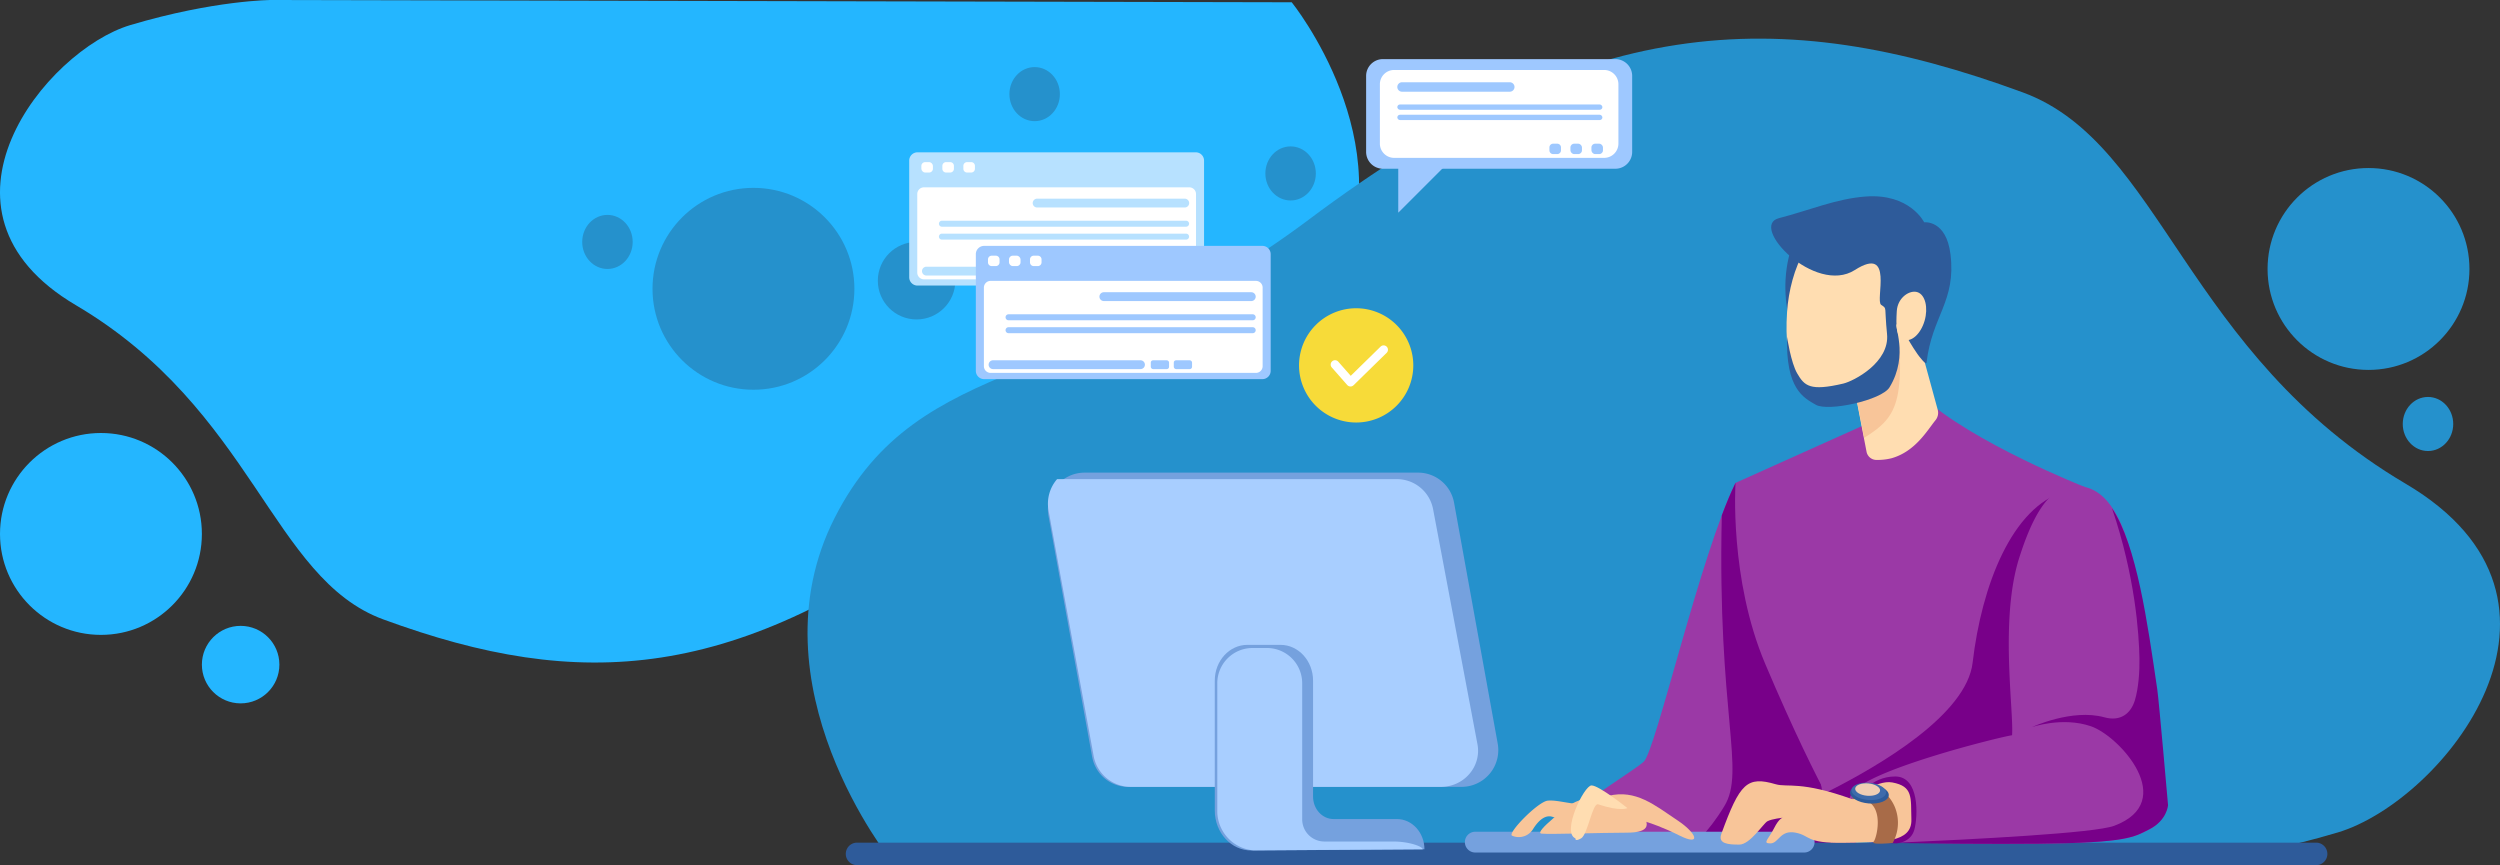 <svg xmlns="http://www.w3.org/2000/svg" width="1386.949" height="479.969" viewBox="0 0 1386.949 479.969">
  <rect x="0" y="0" width="1386.949" height="479.969" fill="#333333" stroke="none"/>
  <g id="Сгруппировать_16" data-name="Сгруппировать 16" transform="translate(-415 -259.781)">
    <path id="Контур_88" data-name="Контур 88" d="M2321.881,174.565s63.163,78.323,25.265,152.855-109.9,56.847-210.966,132.643c-122.688,92.017-208.839,97.073-318.344,56.848-61.9-22.739-72.007-116.221-170.541-174.332-88.828-52.386-16.422-141.486,30.319-155.382s78.322-13.9,78.322-13.9Z" transform="translate(-1190.256 86.479)" fill="#24b6ff"/>
    <circle id="Эллипс_4" data-name="Эллипс 4" cx="56" cy="56" r="56" transform="translate(889 476) rotate(180)" fill="#2591cc"/>
    <circle id="Эллипс_8" data-name="Эллипс 8" cx="56" cy="56" r="56" transform="translate(1785 465) rotate(180)" fill="#2591cc"/>
    <circle id="Эллипс_3" data-name="Эллипс 3" cx="21.5" cy="21.5" r="21.5" transform="translate(945 437) rotate(180)" fill="#2591cc"/>
    <ellipse id="Эллипс_5" data-name="Эллипс 5" cx="14" cy="15" rx="14" ry="15" transform="translate(1003 327) rotate(180)" fill="#2591cc"/>
    <ellipse id="Эллипс_6" data-name="Эллипс 6" cx="14" cy="15" rx="14" ry="15" transform="translate(766 409) rotate(180)" fill="#2591cc"/>
    <ellipse id="Эллипс_7" data-name="Эллипс 7" cx="14" cy="15" rx="14" ry="15" transform="translate(1145 371) rotate(180)" fill="#2591cc"/>
    <ellipse id="Эллипс_9" data-name="Эллипс 9" cx="14" cy="15" rx="14" ry="15" transform="translate(1776 510) rotate(180)" fill="#2591cc"/>
    <circle id="Эллипс_1" data-name="Эллипс 1" cx="56" cy="56" r="56" transform="translate(415 500)" fill="#24b6ff"/>
    <g id="Сгруппировать_15" data-name="Сгруппировать 15" transform="translate(-742.256 107.914)">
      <path id="Контур_48" data-name="Контур 48" d="M1651.8,629.453s-78.657-97.534-31.462-190.349S1757.2,368.312,1883.05,273.924c152.783-114.588,260.065-120.885,396.431-70.792,77.084,28.316,89.669,144.729,212.374,217.094,110.616,65.235,20.45,176.191-37.756,193.5s-97.534,17.3-97.534,17.3Z" fill="#2591cc"/>
      <path id="Контур_49" data-name="Контур 49" d="M2317.631,539.2c-19.632,39.853-44.247,148.753-50.96,154.719s-45.5,29.09-52.213,40.278-3.729,7.46-.746,8.206,171.555,1.491,171.555,1.491-19.393-115.613-21.631-116.359S2317.631,539.2,2317.631,539.2Z" transform="translate(-197.537 -119.44)" fill="#9b39a6"/>
      <path id="Контур_50" data-name="Контур 50" d="M2328.154,743.354c30.96.216,63.63.387,81.615.475l-24.624-147.26c-13.133-25.462-29.077-57.369-29.077-57.369-2.475,5.024-5.029,11.146-7.617,18.021-2.553,110.6,13.377,141.606,1.411,161.314C2340.525,733.913,2332,740.793,2328.154,743.354Z" transform="translate(-235.974 -119.44)" fill="#780089"/>
      <path id="Контур_51" data-name="Контур 51" d="M2452.476,848H1643.012a6.244,6.244,0,0,1,0-12.488h809.463a6.244,6.244,0,1,1,0,12.488Z" transform="translate(-10.287 -216.164)" fill="#2e5b9a"/>
      <path id="Контур_52" data-name="Контур 52" d="M2472.854,467.79c28,25.844,90.321,50.353,90.321,50.353s9.469,87.486,3.008,137.021-2.872,59.587-2.872,59.587H2434.806s-17.247-23.933-48.818-98.354c-20.1-47.382-16.512-100.508-16.512-100.508l78.253-35.178Z" transform="translate(-249.382 -96.129)" fill="#9b39a6"/>
      <path id="Контур_53" data-name="Контур 53" d="M2459.057,740.358h128.505s-3.589-10.05,2.872-59.587c5.32-40.789-.16-107.307-2.262-129.526l-11.686-5.009c-29.34,8.454-46.248,52.215-51.22,94.982-3.328,28.615-50.735,56.785-81.745,72.294C2453.709,732.933,2459.057,740.358,2459.057,740.358Z" transform="translate(-273.633 -121.736)" fill="#780089"/>
      <path id="Контур_54" data-name="Контур 54" d="M2416.821,334.475c-15.491,34.5,3.1,66.461,2.538,65.113s23.447-58.25,23.447-58.25Z" transform="translate(-262.901 -52.612)" fill="#2e5b9a"/>
      <path id="Контур_55" data-name="Контур 55" d="M2490.966,372.351l19.646,71.807a6.5,6.5,0,0,1-1.243,5.817c-4.608,5.676-11.17,17.352-24.4,21.1a32.807,32.807,0,0,1-8.31.932,5.607,5.607,0,0,1-5.535-4.539l-13.163-68.108Z" transform="translate(-278.345 -64.975)" fill="#ffddb1"/>
      <path id="Контур_56" data-name="Контур 56" d="M2487.215,381.261l-7.182,2.944-22.077,18.063,11.851,60.383C2489.9,450.121,2492.833,441.665,2487.215,381.261Z" transform="translate(-278.345 -67.884)" fill="#f8c599"/>
      <path id="Контур_57" data-name="Контур 57" d="M2475.108,390.023c-4.349,23.622-22.025,39.6-39.481,35.683s-25.784-19.2-23.734-49.859c1.608-24.05,13.467-50.191,30.924-46.276S2479.457,366.4,2475.108,390.023Z" transform="translate(-263.21 -50.883)" fill="#ffddb1"/>
      <path id="Контур_58" data-name="Контур 58" d="M2592.411,542.253c26,5.871,30.831,58.68,39.285,114.376.973,6.41,5.968,60.669,5.968,60.669a16.607,16.607,0,0,1-9.449,14.918c-8.5,4.249-11.935,7.46-61.166,7.957-47.282.478-108.243-1.492-108.243-1.492s-.54-17.593,4.31-26.19c7.293-12.929,82.052-31.495,89.015-32.489.995-13.924-6.865-64.3,3.978-98.463,7.46-23.5,15.479-35.805,25.525-39.022A20.17,20.17,0,0,1,2592.411,542.253Z" transform="translate(-278.617 -120.24)" fill="#9b39a6"/>
      <path id="Контур_59" data-name="Контур 59" d="M2498.506,745.769c23.309.35,55.3.685,81.508.42,49.231-.5,52.668-3.708,61.166-7.957,9.946-4.973,10.443-13.426,10.443-13.426s-5.026-57.735-5.967-64.15c-5.471-37.3-11.381-79.975-25.137-100.576,12.93,37.9,15.012,69.878,15.244,83.537.117,6.917-.521,16.389-2.54,23.006-2.237,7.335-7.957,11.935-16.908,9.448-17.9-4.973-40.28,5.47-40.28,5.47s16.908-5.968,32.821-.5,48.734,41.772,12.929,55.2C2610.829,740.352,2545.2,743.7,2498.506,745.769Z" transform="translate(-291.582 -126.255)" fill="#780089"/>
      <path id="Контур_60" data-name="Контур 60" d="M2467.1,792.282s6.631-11.271,20.224-11.271,12.6,22.212,10.609,29.505-9.947,7.625-9.947,7.625l-29.174-1.326Z" transform="translate(-278.626 -198.373)" fill="#780089"/>
      <path id="Прямоугольник_5" data-name="Прямоугольник 5" d="M5.767,0H188.233A5.768,5.768,0,0,1,194,5.768v0a5.767,5.767,0,0,1-5.767,5.767H5.767A5.767,5.767,0,0,1,0,5.768v0A5.767,5.767,0,0,1,5.767,0Z" transform="translate(1969.943 613.295)" fill="#75a1de"/>
      <path id="Контур_61" data-name="Контур 61" d="M2430.322,794.9c-28.511-10.277-35.991-6.408-42.435-8.288-15.913-4.641-19.891-.663-30.169,27.517-2.047,5.615,3.978,5.967,9.946,5.967s13.26-11.6,15.582-12.929,8.619-1.989,8.619-1.989-1.989,0-4.972,5.967-6.631,8.288-1.99,8.288,5.3-7.626,13.924-5.968,5.3,5.968,26.854,5.636,37.812,0,37.463-12.93c-.332-12.266,1.026-18.4-10.609-20.554C2443.583,783.959,2430.322,794.9,2430.322,794.9Z" transform="translate(-245.492 -199.664)" fill="#f8c599"/>
      <path id="Контур_62" data-name="Контур 62" d="M2466.1,796.019c19.062-2.155,13.468,21.591,11.479,23.58s10.614.7,10.614.7a23.018,23.018,0,0,0,.948-20.466c-4.973-10.94-14.919-11.437-14.919-11.437l-8.453,4.641Z" transform="translate(-280.895 -200.783)" fill="#a86b48"/>
      <path id="Контур_63" data-name="Контур 63" d="M2485.41,793.592c-.246,2.943-5.246,4.927-11.17,4.433s-10.525-3.282-10.279-6.225,5.246-4.927,11.169-4.432S2485.656,790.649,2485.41,793.592Z" transform="translate(-280.303 -200.424)" fill="#2e5b9a"/>
      <path id="Контур_64" data-name="Контур 64" d="M2484.267,791.745c-.22,2.63-4.687,4.4-9.979,3.961s-9.4-2.933-9.184-5.562,4.688-4.4,9.98-3.96S2484.487,789.115,2484.267,791.745Z" transform="translate(-280.676 -200.04)" fill="#3e6bab"/>
      <path id="Контур_65" data-name="Контур 65" d="M2481.962,790.7c-.157,1.893-3.374,3.169-7.183,2.85s-6.77-2.11-6.611-4,3.375-3.168,7.184-2.851S2482.12,788.807,2481.962,790.7Z" transform="translate(-281.677 -200.214)" fill="#f0ceb4"/>
      <g id="Сгруппировать_5" data-name="Сгруппировать 5" transform="translate(1738.626 414.071)">
        <path id="Контур_66" data-name="Контур 66" d="M2032.895,705.082H1847.623a20.272,20.272,0,0,1-19.862-16.775L1803.6,554.927a20.394,20.394,0,0,1,19.862-24.174h185.271a20.272,20.272,0,0,1,19.862,16.776l24.164,133.38A20.393,20.393,0,0,1,2032.895,705.082Z" transform="translate(-1803.26 -530.753)" fill="#75a1de"/>
        <path id="Контур_67" data-name="Контур 67" d="M2041.55,683.157l-24.66-130.62a20.467,20.467,0,0,0-20.272-16.429h-188.28a20.806,20.806,0,0,0-4.728,17.416L1828.623,689.7a20.9,20.9,0,0,0,20.56,17.128h172.1C2034.153,706.83,2043.876,695.475,2041.55,683.157Z" transform="translate(-1803.26 -532.501)" fill="#a8ceff"/>
        <path id="Контур_68" data-name="Контур 68" d="M2041.734,769.248h-35.171c-6.272,0-11.357-5.586-11.357-12.477V692.466c0-10.968-8.094-19.859-18.077-19.859h-18.372c-9.984,0-18.077,8.891-18.077,19.859v72.015c0,12.315,9.124,22.276,20.334,22.2l95.988-.659C2057,776.757,2050.166,769.248,2041.734,769.248Z" transform="translate(-1848.117 -577.058)" fill="#75a1de"/>
        <path id="Контур_69" data-name="Контур 69" d="M1942.755,694.756v70.912a21.857,21.857,0,0,0,20.269,21.8l93.678-.585c-.01-1.534-7.395-4.331-16.516-4.331h-38.046a12.286,12.286,0,0,1-12.286-12.286v-75.5A19.555,19.555,0,0,0,1970.3,675.2h-7.99A19.554,19.554,0,0,0,1942.755,694.756Z" transform="translate(-1848.795 -577.905)" fill="#a8ceff"/>
      </g>
      <path id="Контур_70" data-name="Контур 70" d="M2225.65,801.651c14.158-7.865,31.46-5.244,37.751,2.621s7.341,13.108-6.816,13.108-42.471,1.049-47.19.525S2225.65,801.651,2225.65,801.651Z" transform="translate(-196.983 -203.561)" fill="#f8c599"/>
      <path id="Контур_71" data-name="Контур 71" d="M2265,796.532c15.205-3.67,25.594,5.178,38.276,13.632,11.011,7.341,13.224,14.476,1.049,8.389-17.827-8.914-28.314-9.962-28.314-9.962Z" transform="translate(-215.359 -203.162)" fill="#f8c599"/>
      <path id="Контур_72" data-name="Контур 72" d="M2225.069,802.885c-7.679,0-14.382-2.448-19.8-2s-22.585,18.069-19.875,19.424a6.2,6.2,0,0,0,.633.269A9.248,9.248,0,0,0,2197,816.733c2.428-3.9,6.38-8.434,10.98-6.811a48.819,48.819,0,0,0,15.737,2.449Z" transform="translate(-189.279 -204.844)" fill="#f8c599"/>
      <path id="Контур_73" data-name="Контур 73" d="M2236.527,817.745c-7.865-3.146,4.719-29.362,8.914-29.362s19.924,12.584,19.924,12.584-3.7,2.088-16.253-2.1c-3.146-1.049-5.768,16.778-9.438,18.875S2236.527,817.745,2236.527,817.745Z" transform="translate(-205.238 -200.78)" fill="#ffddb1"/>
      <path id="Контур_74" data-name="Контур 74" d="M2407.75,381.151c-.73,28.869,9.1,33.751,15.986,37.671s36.519-2.556,40.869-9.7c11.129-18.267,1.761-35.3,4.25-35.043s4.765,7.369,11.258,16.6c.6.859,4.822,6.563,5.042,4.666,3.014-25.852,16.474-33.879,13.27-60.026-2.363-19.276-14.6-17.746-14.6-17.746s-7.893-16.129-32.464-14.3c-16.463,1.227-31.139,7.64-48.108,12.008s20.076,42.833,42.089,28.78,11.143,16.9,14.616,19.3,1.671.319,3.263,16.159-18.523,26.182-24.289,27.538c-18.434,4.336-21.517,1.295-25.553-5.647C2409.877,395.4,2407.75,381.151,2407.75,381.151Z" transform="translate(-259.08 -42.381)" fill="#2e5b9a"/>
      <path id="Контур_75" data-name="Контур 75" d="M2517.73,397.869c-2.115,7.276-7.283,11.976-11.543,10.5s-4.388-7.39-3.886-15.849c.453-7.626,7.283-11.976,11.543-10.5S2519.844,390.593,2517.73,397.869Z" transform="translate(-292.754 -68.038)" fill="#ffddb1"/>
      <g id="Сгруппировать_10" data-name="Сгруппировать 10" transform="translate(1661.665 236.372)">
        <g id="Сгруппировать_7" data-name="Сгруппировать 7" transform="translate(0 0)">
          <path id="Прямоугольник_6" data-name="Прямоугольник 6" d="M4.6,0H158.977a4.6,4.6,0,0,1,4.6,4.6V69.322a4.6,4.6,0,0,1-4.6,4.6H4.6a4.6,4.6,0,0,1-4.6-4.6V4.6A4.6,4.6,0,0,1,4.6,0Z" fill="#b7e1ff"/>
          <path id="Прямоугольник_7" data-name="Прямоугольник 7" d="M3.719,0h147.2a3.719,3.719,0,0,1,3.719,3.719v43.6a3.719,3.719,0,0,1-3.719,3.719H3.72A3.72,3.72,0,0,1,0,47.314V3.719A3.719,3.719,0,0,1,3.719,0Z" transform="translate(4.473 19.422)" fill="#fff"/>
          <g id="Сгруппировать_6" data-name="Сгруппировать 6" transform="translate(6.744 5.44)">
            <rect id="Прямоугольник_8" data-name="Прямоугольник 8" width="6.409" height="5.768" rx="2.062" fill="#fff"/>
            <path id="Прямоугольник_9" data-name="Прямоугольник 9" d="M2.062,0H4.348a2.06,2.06,0,0,1,2.06,2.06V3.706A2.062,2.062,0,0,1,4.347,5.768H2.062A2.062,2.062,0,0,1,0,3.706V2.062A2.062,2.062,0,0,1,2.062,0Z" transform="translate(11.652)" fill="#fff"/>
            <path id="Прямоугольник_10" data-name="Прямоугольник 10" d="M2.062,0H4.348A2.061,2.061,0,0,1,6.408,2.061V3.706A2.062,2.062,0,0,1,4.347,5.768H2.062A2.062,2.062,0,0,1,0,3.706V2.062A2.062,2.062,0,0,1,2.062,0Z" transform="translate(23.304)" fill="#fff"/>
          </g>
          <path id="Контур_76" data-name="Контур 76" d="M1875.052,310.007h-81.8a2.447,2.447,0,1,1,0-4.893h81.8a2.447,2.447,0,1,1,0,4.893Z" transform="translate(-1722.235 -279.399)" fill="#b7e1ff"/>
          <path id="Контур_77" data-name="Контур 77" d="M1783.717,366.053h-81.8a2.447,2.447,0,0,1,0-4.893h81.8a2.447,2.447,0,1,1,0,4.893Z" transform="translate(-1692.421 -297.694)" fill="#b7e1ff"/>
          <rect id="Прямоугольник_11" data-name="Прямоугольник 11" width="10.136" height="4.894" rx="1.242" transform="translate(97.064 63.466)" fill="#b7e1ff"/>
          <rect id="Прямоугольник_12" data-name="Прямоугольник 12" width="10.137" height="4.894" rx="1.242" transform="translate(109.822 63.466)" fill="#b7e1ff"/>
          <path id="Контур_78" data-name="Контур 78" d="M1850.6,326.6H1715.146a1.66,1.66,0,1,1,0-3.321H1850.6a1.66,1.66,0,1,1,0,3.321Z" transform="translate(-1696.994 -285.328)" fill="#b7e1ff"/>
          <path id="Контур_79" data-name="Контур 79" d="M1850.6,337.236H1715.146a1.66,1.66,0,1,1,0-3.321H1850.6a1.66,1.66,0,1,1,0,3.321Z" transform="translate(-1696.994 -288.801)" fill="#b7e1ff"/>
        </g>
        <g id="Сгруппировать_9" data-name="Сгруппировать 9" transform="translate(36.963 51.905)">
          <path id="Прямоугольник_13" data-name="Прямоугольник 13" d="M4.605,0H158.978a4.6,4.6,0,0,1,4.6,4.6V69.322a4.605,4.605,0,0,1-4.605,4.605H4.605A4.605,4.605,0,0,1,0,69.321V4.605A4.605,4.605,0,0,1,4.605,0Z" fill="#9ec8ff"/>
          <path id="Прямоугольник_14" data-name="Прямоугольник 14" d="M3.719,0h147.2a3.72,3.72,0,0,1,3.72,3.72v43.6a3.719,3.719,0,0,1-3.719,3.719H3.72A3.72,3.72,0,0,1,0,47.315V3.719A3.719,3.719,0,0,1,3.719,0Z" transform="translate(4.473 19.423)" fill="#fff"/>
          <g id="Сгруппировать_8" data-name="Сгруппировать 8" transform="translate(6.744 5.44)">
            <path id="Прямоугольник_15" data-name="Прямоугольник 15" d="M2.062,0H4.348A2.061,2.061,0,0,1,6.408,2.061V3.706A2.062,2.062,0,0,1,4.347,5.768H2.062A2.062,2.062,0,0,1,0,3.706V2.062A2.062,2.062,0,0,1,2.062,0Z" fill="#fff"/>
            <rect id="Прямоугольник_16" data-name="Прямоугольник 16" width="6.409" height="5.768" rx="2.062" transform="translate(11.651)" fill="#fff"/>
            <path id="Прямоугольник_17" data-name="Прямоугольник 17" d="M2.062,0H4.347A2.063,2.063,0,0,1,6.41,2.063V3.706A2.062,2.062,0,0,1,4.348,5.768H2.063A2.063,2.063,0,0,1,0,3.705V2.062A2.062,2.062,0,0,1,2.062,0Z" transform="translate(23.303)" fill="#fff"/>
          </g>
          <path id="Контур_80" data-name="Контур 80" d="M1929.929,387.067h-81.8a2.447,2.447,0,0,1,0-4.894h81.8a2.447,2.447,0,0,1,0,4.894Z" transform="translate(-1777.111 -356.459)" fill="#9ec8ff"/>
          <path id="Контур_81" data-name="Контур 81" d="M1838.594,443.113h-81.8a2.447,2.447,0,0,1,0-4.893h81.8a2.447,2.447,0,1,1,0,4.893Z" transform="translate(-1747.297 -374.754)" fill="#9ec8ff"/>
          <rect id="Прямоугольник_18" data-name="Прямоугольник 18" width="10.137" height="4.894" rx="1.242" transform="translate(97.064 63.466)" fill="#9ec8ff"/>
          <rect id="Прямоугольник_19" data-name="Прямоугольник 19" width="10.137" height="4.894" rx="1.242" transform="translate(109.823 63.466)" fill="#9ec8ff"/>
          <path id="Контур_82" data-name="Контур 82" d="M1905.475,403.658H1770.023a1.66,1.66,0,1,1,0-3.321h135.451a1.66,1.66,0,1,1,0,3.321Z" transform="translate(-1751.871 -362.388)" fill="#9ec8ff"/>
          <path id="Контур_83" data-name="Контур 83" d="M1905.475,414.3H1770.023a1.66,1.66,0,1,1,0-3.32h135.451a1.66,1.66,0,1,1,0,3.32Z" transform="translate(-1751.871 -365.861)" fill="#9ec8ff"/>
        </g>
      </g>
      <g id="Сгруппировать_12" data-name="Сгруппировать 12" transform="translate(1877.939 322.881)">
        <path id="Контур_84" data-name="Контур 84" d="M2073.471,427.062a31.692,31.692,0,1,1-31.692-31.691A31.693,31.693,0,0,1,2073.471,427.062Z" transform="translate(-2010.088 -395.371)" fill="#f7db39"/>
        <g id="Сгруппировать_11" data-name="Сгруппировать 11" transform="translate(17.526 20.578)">
          <path id="Контур_85" data-name="Контур 85" d="M2038.541,438.664h-.088a2.408,2.408,0,0,1-1.722-.817l-8.608-9.783a2.413,2.413,0,0,1,3.623-3.187l6.927,7.872,16.572-16.22a2.413,2.413,0,0,1,3.375,3.449l-18.39,18A2.411,2.411,0,0,1,2038.541,438.664Z" transform="translate(-2027.521 -415.84)" fill="#fff"/>
        </g>
      </g>
      <g id="Сгруппировать_14" data-name="Сгруппировать 14" transform="translate(1915.153 184.657)">
        <path id="Прямоугольник_20" data-name="Прямоугольник 20" d="M9.342,0H138.256A9.342,9.342,0,0,1,147.6,9.342V51.48a9.342,9.342,0,0,1-9.342,9.342H9.341A9.341,9.341,0,0,1,0,51.481V9.342A9.342,9.342,0,0,1,9.342,0Z" transform="translate(0 0)" fill="#9ec8ff"/>
        <path id="Контур_86" data-name="Контур 86" d="M2091.8,264.358v33.557l38.669-38.669S2092.59,264.358,2091.8,264.358Z" transform="translate(-2073.975 -212.712)" fill="#9ec8ff"/>
        <path id="Прямоугольник_21" data-name="Прямоугольник 21" d="M7.919,0H124.41a7.919,7.919,0,0,1,7.919,7.919V40.843a7.919,7.919,0,0,1-7.919,7.919H7.921A7.921,7.921,0,0,1,0,40.841V7.919A7.919,7.919,0,0,1,7.919,0Z" transform="translate(7.634 6.03)" fill="#fff"/>
        <path id="Контур_87" data-name="Контур 87" d="M2153.419,214.475h-59.773a2.622,2.622,0,0,1,0-5.244h59.773a2.622,2.622,0,0,1,0,5.244Z" transform="translate(-2073.721 -196.385)" fill="#9ec8ff"/>
        <rect id="Прямоугольник_22" data-name="Прямоугольник 22" width="113.779" height="2.945" rx="1.473" transform="translate(17.303 25.167)" fill="#9ec8ff"/>
        <rect id="Прямоугольник_23" data-name="Прямоугольник 23" width="113.779" height="2.945" rx="1.473" transform="translate(17.303 30.874)" fill="#9ec8ff"/>
        <g id="Сгруппировать_13" data-name="Сгруппировать 13" transform="translate(101.69 46.927)">
          <path id="Прямоугольник_24" data-name="Прямоугольник 24" d="M2.063,0H4.347A2.062,2.062,0,0,1,6.409,2.062V3.706A2.062,2.062,0,0,1,4.347,5.768H2.063A2.063,2.063,0,0,1,0,3.705V2.063A2.063,2.063,0,0,1,2.063,0Z" fill="#9ec8ff"/>
          <rect id="Прямоугольник_25" data-name="Прямоугольник 25" width="6.408" height="5.768" rx="2.062" transform="translate(11.652)" fill="#9ec8ff"/>
          <rect id="Прямоугольник_26" data-name="Прямоугольник 26" width="6.409" height="5.768" rx="2.062" transform="translate(23.303)" fill="#9ec8ff"/>
        </g>
      </g>
    </g>
    <circle id="Эллипс_2" data-name="Эллипс 2" cx="21.5" cy="21.5" r="21.5" transform="translate(527 607)" fill="#24b6ff"/>
  </g>
</svg>
